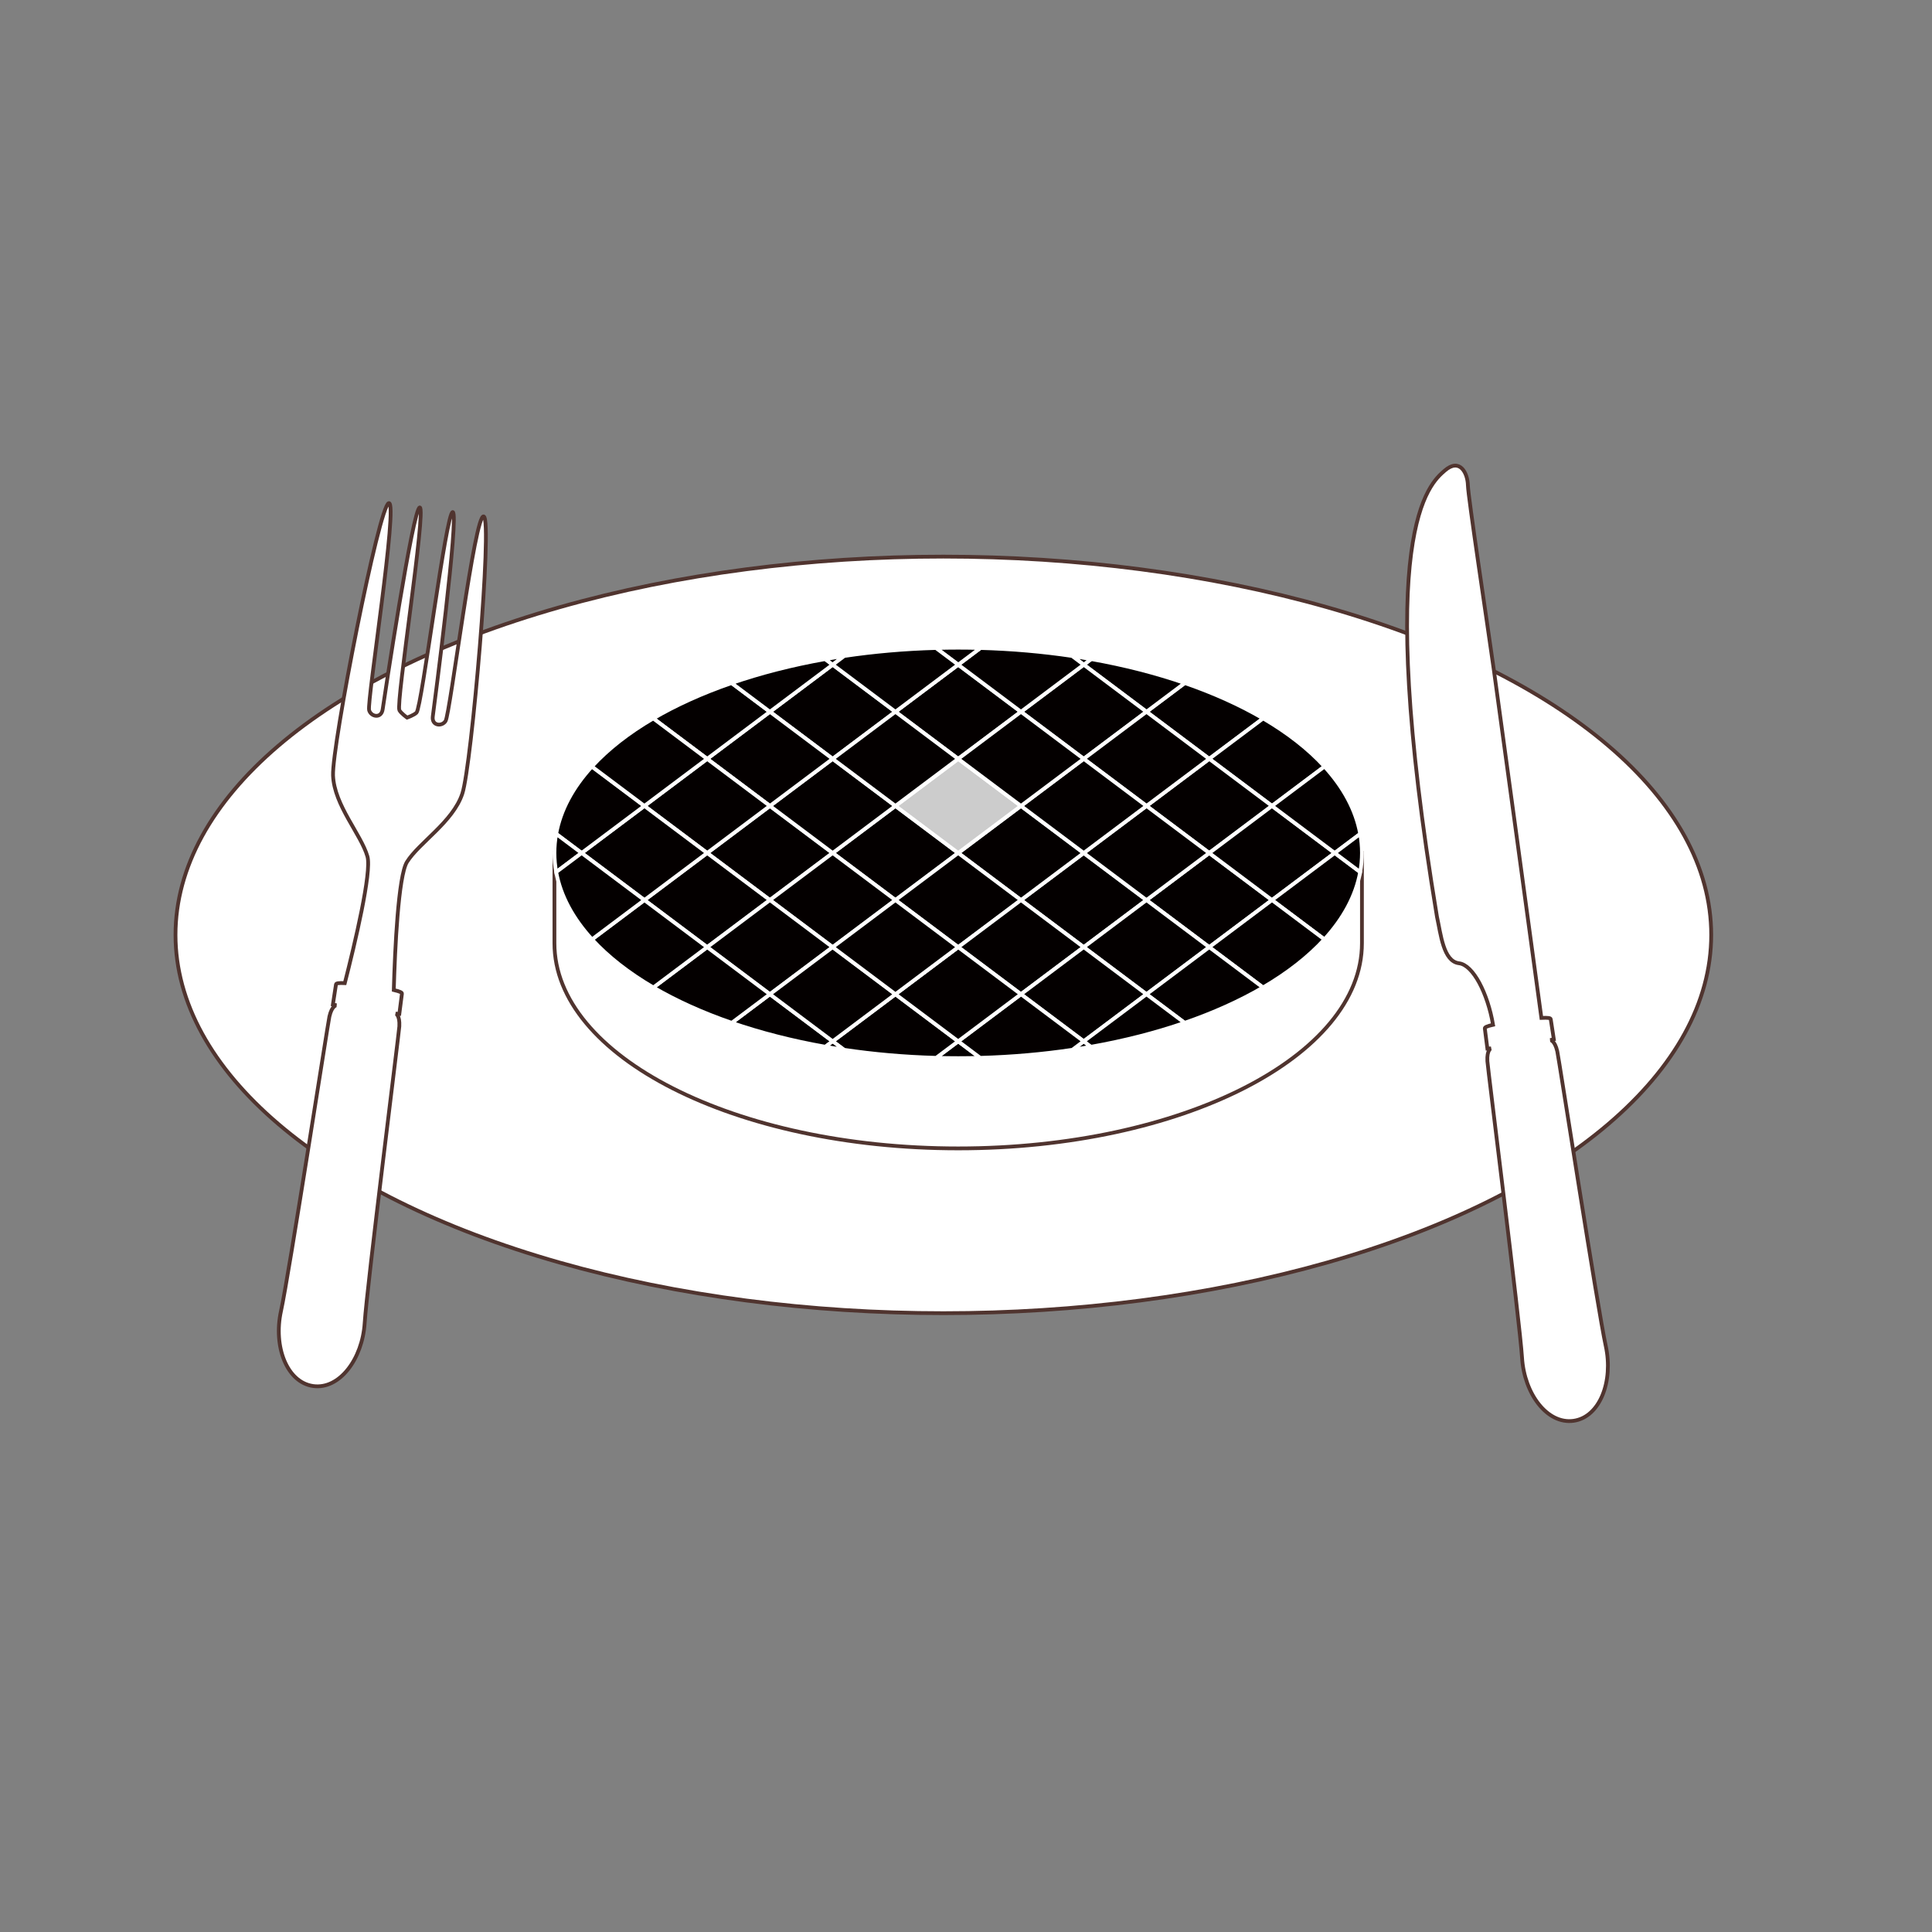 <?xml version="1.0" encoding="iso-8859-1"?>
<!-- Generator: Adobe Illustrator 23.0.6, SVG Export Plug-In . SVG Version: 6.00 Build 0)  -->
<svg version="1.1" id="&#x30EC;&#x30A4;&#x30E4;&#x30FC;_1"
	 xmlns="http://www.w3.org/2000/svg" xmlns:xlink="http://www.w3.org/1999/xlink" x="0px" y="0px" viewBox="0 0 512 512"
	 style="enable-background:new 0 0 512 512;" xml:space="preserve">
<rect x="0" y="0" width="512" height="512" fill="#808080" stroke="none"/>
<g>
	<g id="&#x8089;">
		<ellipse id="&#x304A;&#x76BF;_1_" style="fill:#FFFFFF;stroke:#50342F;" cx="250" cy="247.756" rx="203.489" ry="100.248"/>
		<path style="fill:#FFFFFF;stroke:#50342F;" d="M350.045,226.03c-17.414-18.043-53.908-30.466-96.115-30.466
			c-42.207,0-78.701,12.423-96.115,30.466H146.93v23.92c0,30.037,47.906,54.387,107,54.387s107-24.35,107-54.387v-23.92H350.045z"/>
		<g>
			<polygon style="fill:#040000;stroke:#FFFFFF;" points="270.562,238.528 287.195,251.004 303.827,238.528 287.195,226.053 			"/>
			<polygon style="fill:#040000;stroke:#FFFFFF;" points="204.033,213.577 187.4,226.053 204.033,238.528 220.665,226.053 			"/>
			<polygon style="fill:#040000;stroke:#FFFFFF;" points="237.298,213.577 220.665,226.053 237.298,238.528 253.93,226.053 			"/>
			<polygon style="fill:#040000;stroke:#FFFFFF;" points="270.562,213.577 253.93,226.053 270.562,238.528 287.195,226.053 			"/>
			<polygon style="fill:#040000;stroke:#FFFFFF;" points="170.768,238.528 187.4,251.004 204.033,238.528 187.4,226.053 			"/>
			<polygon style="fill:#040000;stroke:#FFFFFF;" points="204.033,238.528 220.665,251.004 237.298,238.528 220.665,226.053 			"/>
			<path style="fill:#040000;stroke:#FFFFFF;" d="M320.46,201.102l14.287-10.716c-6.085-3.562-13.067-6.716-20.767-9.375
				l-10.153,7.615L320.46,201.102z"/>
			<path style="fill:#040000;stroke:#FFFFFF;" d="M303.827,188.626l10.153-7.615c-7.622-2.632-15.95-4.775-24.806-6.345
				l-1.979,1.484L303.827,188.626z"/>
			<path style="fill:#040000;stroke:#FFFFFF;" d="M337.092,213.577l13.918-10.439c-4.245-4.643-9.736-8.932-16.263-12.753
				l-14.287,10.716L337.092,213.577z"/>
			<polygon style="fill:#040000;stroke:#FFFFFF;" points="303.827,213.577 320.46,226.053 337.092,213.577 320.46,201.102 			"/>
			<polygon style="fill:#040000;stroke:#FFFFFF;" points="303.827,238.528 320.46,251.004 337.092,238.528 320.46,226.053 			"/>
			<polygon style="fill:#040000;stroke:#FFFFFF;" points="303.827,213.577 287.195,226.053 303.827,238.528 320.46,226.053 			"/>
			<polygon style="fill:#040000;stroke:#FFFFFF;" points="337.092,238.528 353.725,226.053 337.092,213.577 320.46,226.053 			"/>
			<polygon style="fill:#040000;stroke:#FFFFFF;" points="237.298,238.528 253.93,251.004 270.562,238.528 253.93,226.053 			"/>
			<path style="fill:#040000;stroke:#FFFFFF;" d="M289.174,174.666c-1.667-0.296-3.353-0.571-5.057-0.825l3.079,2.309
				L289.174,174.666z"/>
			<path style="fill:#040000;stroke:#FFFFFF;" d="M253.93,280.416c1.959,0,3.905-0.029,5.839-0.081l-5.839-4.379l-5.839,4.379
				C250.025,280.387,251.971,280.416,253.93,280.416z"/>
			<polygon style="fill:#040000;stroke:#FFFFFF;" points="303.827,188.626 287.195,176.15 270.563,188.626 287.195,201.102 			"/>
			<polygon style="fill:#040000;stroke:#FFFFFF;" points="303.827,213.577 320.46,201.102 303.827,188.626 287.195,201.102 			"/>
			<polygon style="fill:#040000;stroke:#FFFFFF;" points="270.562,213.577 287.195,226.053 303.827,213.577 287.195,201.102 			"/>
			<polygon style="fill:#040000;stroke:#FFFFFF;" points="204.033,213.577 220.665,226.053 237.298,213.577 220.665,201.102 			"/>
			<polygon style="fill:#CCCCCC;stroke:#FFFFFF;" points="237.298,213.577 253.93,226.053 270.562,213.577 253.93,201.102 			"/>
			<polygon style="fill:#040000;stroke:#FFFFFF;" points="270.563,188.626 253.93,176.15 237.298,188.626 253.93,201.102 			"/>
			<polygon style="fill:#040000;stroke:#FFFFFF;" points="237.298,188.626 220.665,176.15 204.033,188.626 220.665,201.102 			"/>
			<polygon style="fill:#040000;stroke:#FFFFFF;" points="220.665,201.102 204.033,188.626 187.4,201.102 204.033,213.577 			"/>
			<polygon style="fill:#040000;stroke:#FFFFFF;" points="270.562,213.577 287.195,201.102 270.563,188.626 253.93,201.102 			"/>
			<polygon style="fill:#040000;stroke:#FFFFFF;" points="204.033,213.577 187.4,201.102 170.768,213.577 187.4,226.053 			"/>
			<polygon style="fill:#040000;stroke:#FFFFFF;" points="170.768,213.577 154.135,226.053 170.768,238.528 187.4,226.053 			"/>
			<polygon style="fill:#040000;stroke:#FFFFFF;" points="237.298,213.577 253.93,201.102 237.298,188.626 220.665,201.102 			"/>
			<path style="fill:#040000;stroke:#FFFFFF;" d="M337.092,238.528l13.892,10.42c5.044-5.509,8.326-11.518,9.478-17.842
				l-6.737-5.053L337.092,238.528z"/>
			<path style="fill:#040000;stroke:#FFFFFF;" d="M337.092,213.577l16.632,12.476l6.744-5.059
				c-1.143-6.329-4.419-12.342-9.459-17.856L337.092,213.577z"/>
			<path style="fill:#040000;stroke:#FFFFFF;" d="M270.563,188.626l16.632-12.476l-3.079-2.309
				c-7.767-1.159-15.898-1.883-24.288-2.115l-5.898,4.424L270.563,188.626z"/>
			<path style="fill:#040000;stroke:#FFFFFF;" d="M360.462,231.106c0.305-1.672,0.468-3.365,0.468-5.077
				c0-1.698-0.161-3.377-0.461-5.036l-6.744,5.059L360.462,231.106z"/>
			<path style="fill:#040000;stroke:#FFFFFF;" d="M320.46,251.004l14.252,10.69c6.53-3.818,12.024-8.104,16.273-12.745
				l-13.892-10.42L320.46,251.004z"/>
			<polygon style="fill:#040000;stroke:#FFFFFF;" points="303.827,238.528 287.195,251.004 303.827,263.48 320.46,251.004 			"/>
			<polygon style="fill:#040000;stroke:#FFFFFF;" points="270.562,238.528 253.93,251.004 270.562,263.48 287.195,251.004 			"/>
			<polygon style="fill:#040000;stroke:#FFFFFF;" points="270.562,263.48 287.195,275.955 303.827,263.48 287.195,251.004 			"/>
			<path style="fill:#040000;stroke:#FFFFFF;" d="M303.827,263.48l10.11,7.584c7.701-2.656,14.685-5.81,20.774-9.369l-14.252-10.69
				L303.827,263.48z"/>
			<path style="fill:#040000;stroke:#FFFFFF;" d="M284.194,278.206c1.66-0.248,3.304-0.516,4.929-0.804l-1.929-1.447
				L284.194,278.206z"/>
			<path style="fill:#040000;stroke:#FFFFFF;" d="M303.827,263.48l-16.632,12.476l1.929,1.447
				c8.859-1.568,17.189-3.708,24.814-6.339L303.827,263.48z"/>
			<path style="fill:#040000;stroke:#FFFFFF;" d="M270.562,263.48l-16.632,12.476l5.839,4.379c8.44-0.231,16.617-0.96,24.426-2.129
				l3.001-2.251L270.562,263.48z"/>
			<path style="fill:#040000;stroke:#FFFFFF;" d="M253.93,275.955l-16.632-12.476l-16.633,12.476l3.001,2.251
				c7.809,1.168,15.986,1.898,24.426,2.129L253.93,275.955z"/>
			<path style="fill:#040000;stroke:#FFFFFF;" d="M204.033,263.48l-10.11,7.584c7.625,2.63,15.956,4.771,24.814,6.339l1.929-1.447
				L204.033,263.48z"/>
			<path style="fill:#040000;stroke:#FFFFFF;" d="M218.737,277.402c1.626,0.288,3.269,0.556,4.929,0.804l-3.001-2.251
				L218.737,277.402z"/>
			<polygon style="fill:#040000;stroke:#FFFFFF;" points="237.298,263.48 253.93,275.955 270.562,263.48 253.93,251.004 			"/>
			<path style="fill:#040000;stroke:#FFFFFF;" d="M204.033,188.626l-10.153-7.615c-7.699,2.658-14.681,5.813-20.767,9.375
				l14.287,10.716L204.033,188.626z"/>
			<path style="fill:#040000;stroke:#FFFFFF;" d="M170.768,213.577l-13.918-10.439c-5.041,5.514-8.316,11.527-9.459,17.856
				l6.745,5.059L170.768,213.577z"/>
			<path style="fill:#040000;stroke:#FFFFFF;" d="M220.665,176.15l-1.979-1.484c-8.856,1.57-17.184,3.713-24.806,6.345l10.153,7.615
				L220.665,176.15z"/>
			<path style="fill:#040000;stroke:#FFFFFF;" d="M187.4,201.102l-14.287-10.716c-6.527,3.82-12.018,8.109-16.263,12.753
				l13.918,10.439L187.4,201.102z"/>
			<path style="fill:#040000;stroke:#FFFFFF;" d="M223.744,173.841c-1.704,0.254-3.39,0.529-5.057,0.825l1.979,1.484
				L223.744,173.841z"/>
			<path style="fill:#040000;stroke:#FFFFFF;" d="M259.828,171.726c-1.953-0.054-3.919-0.083-5.898-0.083
				c-1.979,0-3.945,0.029-5.898,0.083l5.898,4.424L259.828,171.726z"/>
			<path style="fill:#040000;stroke:#FFFFFF;" d="M237.298,188.626l16.633-12.476l-5.898-4.424
				c-8.39,0.232-16.522,0.956-24.288,2.115l-3.079,2.309L237.298,188.626z"/>
			<path style="fill:#040000;stroke:#FFFFFF;" d="M147.391,220.994c-0.3,1.659-0.461,3.337-0.461,5.036
				c0,1.712,0.163,3.405,0.468,5.077l6.737-5.053L147.391,220.994z"/>
			<polygon style="fill:#040000;stroke:#FFFFFF;" points="204.033,238.528 187.4,251.004 204.033,263.48 220.665,251.004 			"/>
			<path style="fill:#040000;stroke:#FFFFFF;" d="M173.148,261.694c6.088,3.56,13.072,6.713,20.774,9.369l10.11-7.584L187.4,251.004
				L173.148,261.694z"/>
			<polygon style="fill:#040000;stroke:#FFFFFF;" points="204.033,263.48 220.665,275.955 237.298,263.48 220.665,251.004 			"/>
			<polygon style="fill:#040000;stroke:#FFFFFF;" points="237.298,238.528 220.665,251.004 237.298,263.48 253.93,251.004 			"/>
			<path style="fill:#040000;stroke:#FFFFFF;" d="M170.768,238.528l-13.892,10.42c4.249,4.641,9.743,8.927,16.273,12.745
				l14.252-10.69L170.768,238.528z"/>
			<path style="fill:#040000;stroke:#FFFFFF;" d="M154.135,226.053l-6.737,5.053c1.152,6.324,4.433,12.333,9.478,17.842
				l13.892-10.42L154.135,226.053z"/>
		</g>
	</g>
	<path id="&#x30CA;&#x30A4;&#x30D5;" style="fill:#FFFFFF;stroke:#50342F;" d="M382.858,124.721c3.991-3.472,6.066,0.6,6.147,3.868
		c0.091,3.267,5.018,35.705,6.825,48.563c1.596,11.355,10.586,77.374,12.656,92.604c1.739-0.085,2.43,0.017,2.473,0.319
		c0.077,0.546,0.821,5.344,0.821,5.344l-0.947,0.202c0,0,1.191,0.047,1.862,2.983c0.413,1.803,10.773,68.65,12.842,78.063
		c2.069,9.413-1.566,18.881-8.525,19.859c-6.949,0.977-13.063-7.121-13.658-16.741c-0.606-9.618-9.082-76.73-9.182-78.577
		c-0.164-3.007,0.968-3.38,0.968-3.38l-0.966,0.066c0,0-0.607-4.817-0.684-5.363c-0.041-0.293,0.565-0.582,2.184-0.959
		c-1.417-8.315-5.262-15.841-9.018-16.298c-4.181-0.507-4.814-7.699-5.837-12.287C363.809,140.506,378.868,128.193,382.858,124.721z
		"/>
	<path id="&#x30D5;&#x30A9;&#x30FC;&#x30AF;" style="fill:#FFFFFF;stroke:#50342F;" d="M122.515,210.338
		c2.476-7.49,8.035-72.398,5.688-73.475c-2.347-1.076-8.905,52.173-10.114,54.192c-0.924,1.547-3.751,1.339-3.39-1.228
		c0.359-2.557,7.044-53.872,5.287-54.119c-1.747-0.246-8.184,51.652-9.598,53.14c-0.63,0.663-2.505,1.325-2.505,1.325
		s-1.62-1.154-2.043-1.964c-0.949-1.82,7.158-53.483,5.411-53.728c-1.747-0.246-9.476,50.923-9.835,53.48
		c-0.361,2.567-3.126,1.989-3.597,0.246c-0.606-2.275,7.767-55.268,5.225-54.879c-2.553,0.388-15.1,64.314-14.784,72.196
		c0.316,7.877,7.432,15.599,9.11,21.429c1.187,4.163-3.312,23.072-5.994,33.587c-1.631-0.08-2.293,0.031-2.334,0.324
		c-0.077,0.546-0.821,5.344-0.821,5.344l0.947,0.202c0,0-1.2,0.045-1.872,2.981c-0.403,1.805-10.763,68.651-12.833,78.064
		c-2.069,9.413,1.567,18.881,8.525,19.859c6.949,0.977,13.053-7.122,13.658-16.741c0.605-9.618,9.072-76.731,9.182-78.577
		c0.164-3.007-0.968-3.38-0.968-3.38l0.966,0.066c0,0,0.617-4.815,0.694-5.361c0.041-0.293-0.575-0.584-2.165-0.956
		c0.31-10.849,1.198-30.265,3.496-33.938C111.071,223.284,120.04,217.822,122.515,210.338z"/>
</g>
</svg>
